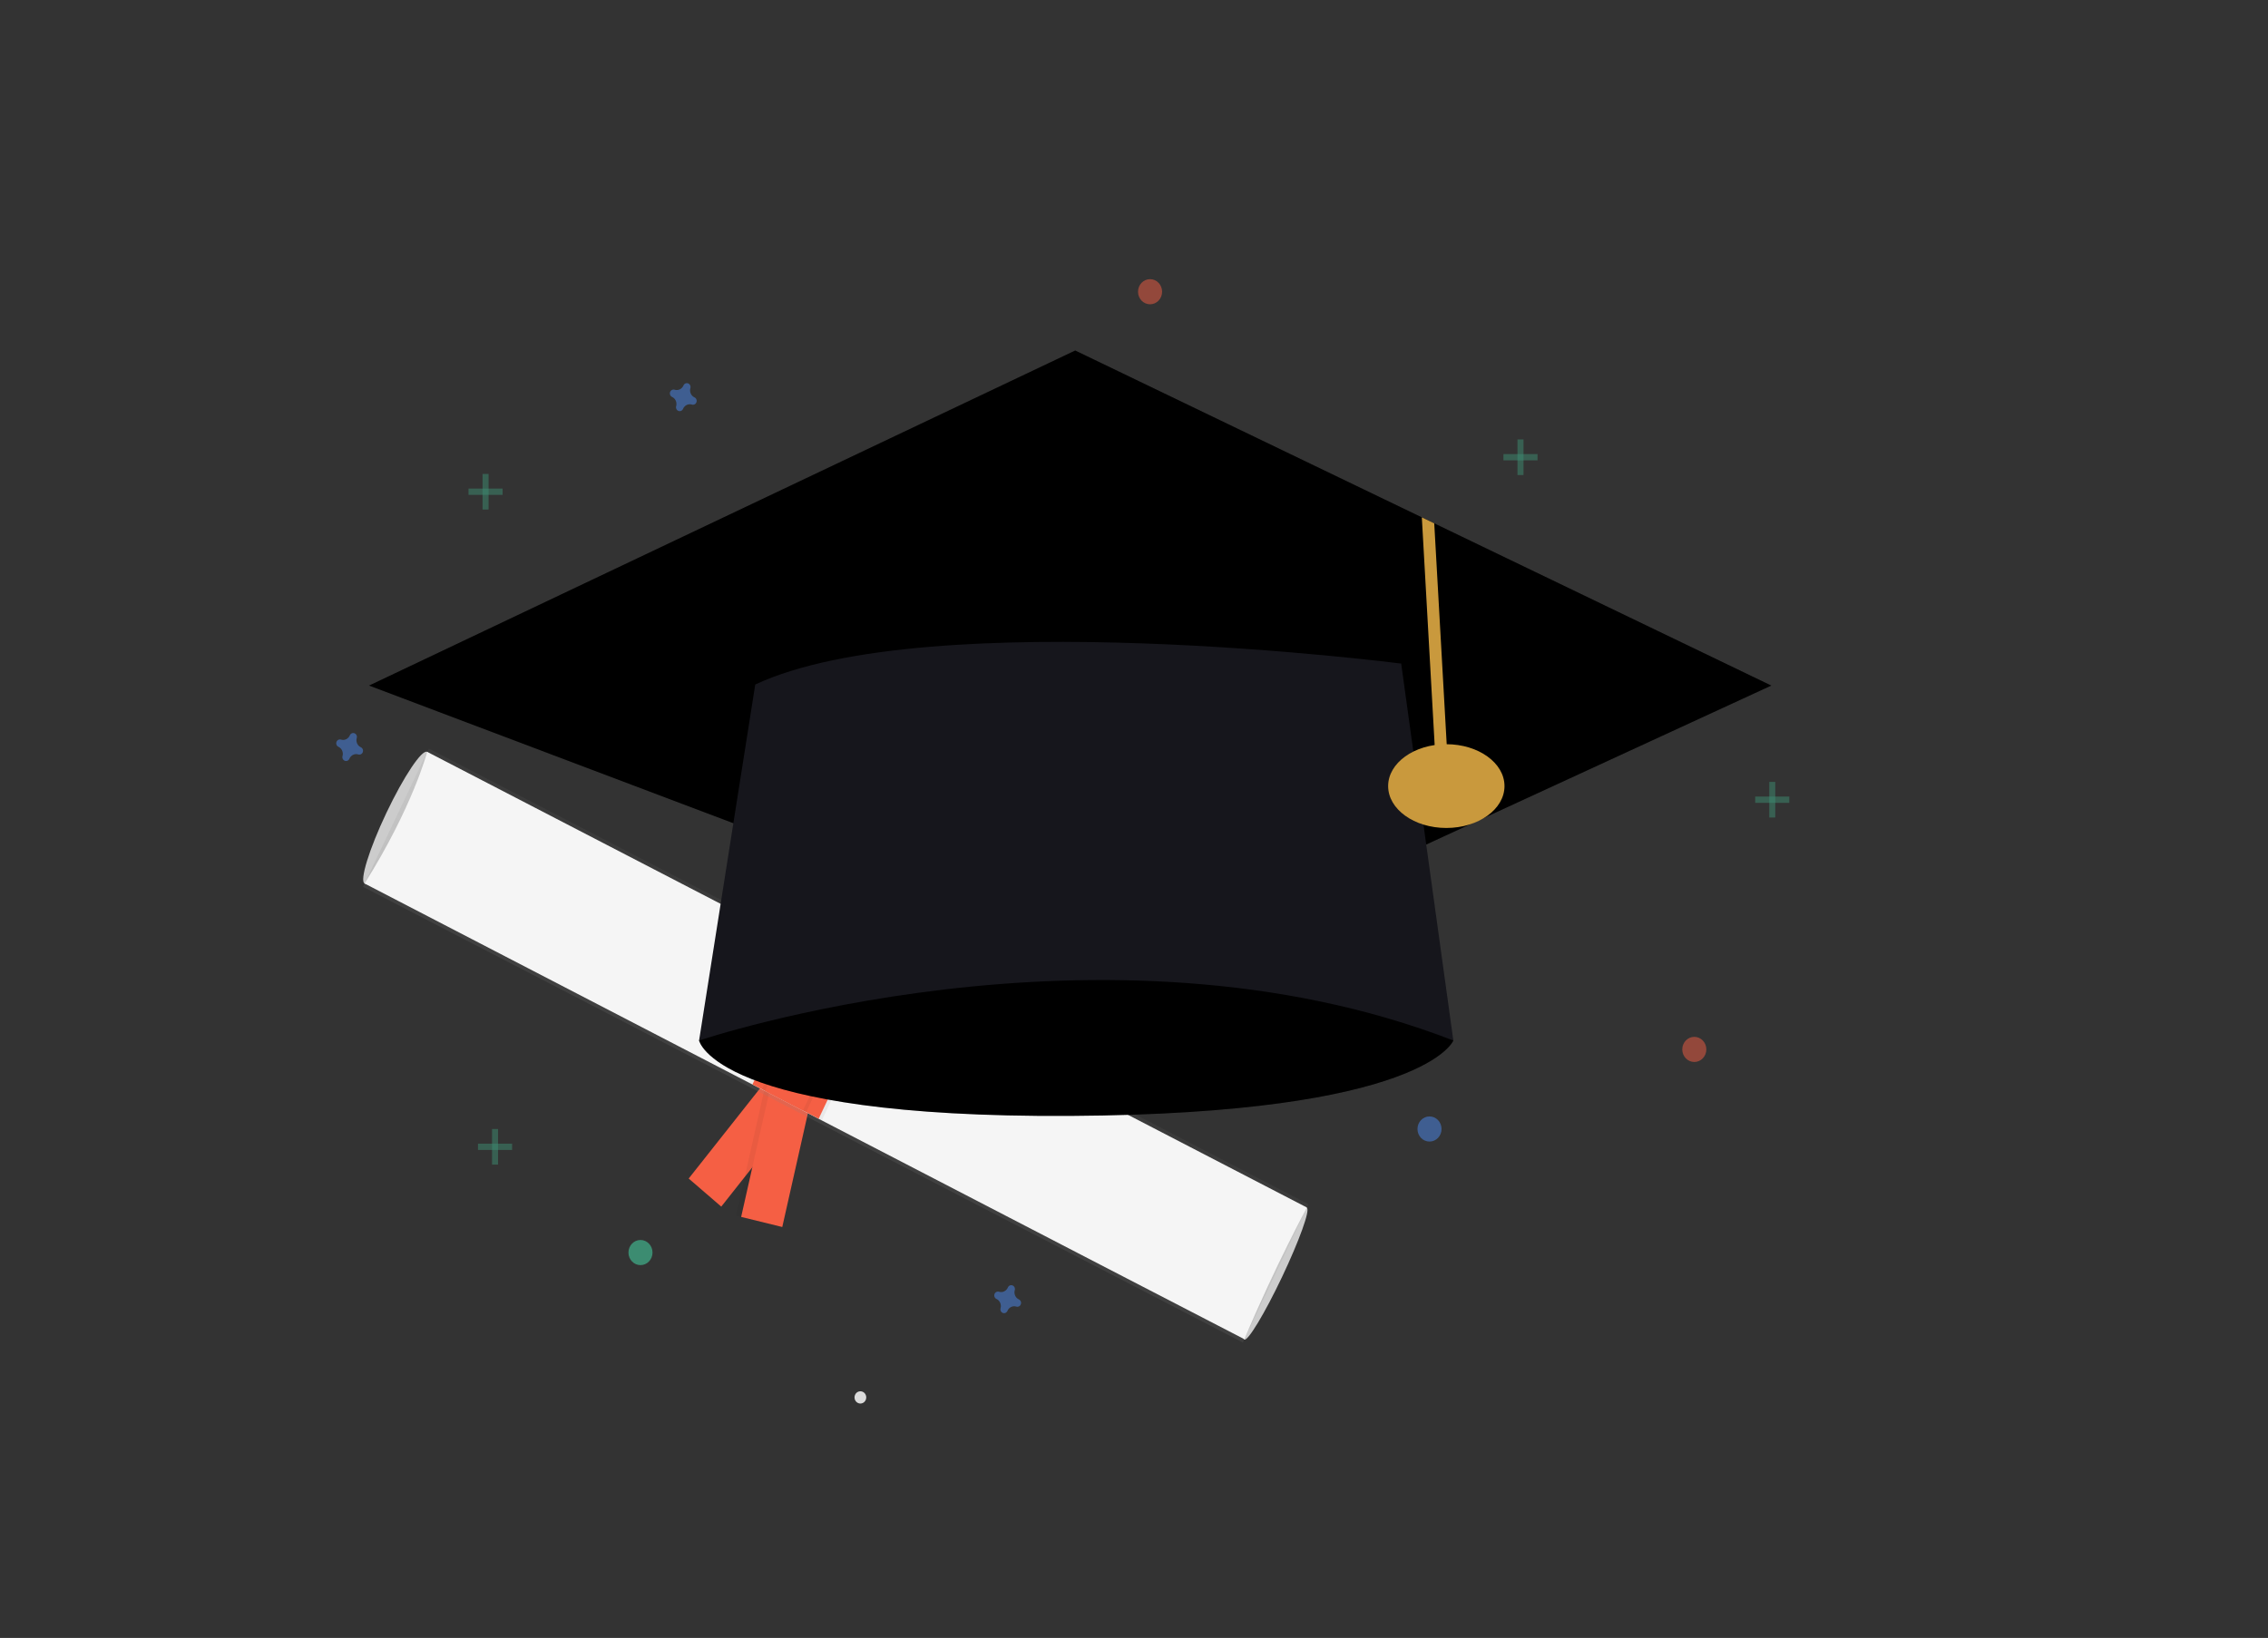 <svg width="796" height="575" viewBox="0 0 796 575" fill="none" xmlns="http://www.w3.org/2000/svg">
    <rect x="0" y="0" width="796" height="575" fill="#333333" stroke="none"/>
    <path d="M142.266 288.772C148.331 276.008 151.761 264.891 149.928 263.941C148.094 262.991 141.691 272.568 135.626 285.332C129.56 298.096 126.13 309.214 127.964 310.164C129.797 311.114 136.2 301.537 142.266 288.772Z" fill="#CCCCCC" />
    <path d="M449.942 448.327C456.007 435.563 459.914 424.692 458.668 424.047C457.422 423.401 451.495 433.225 445.43 445.99C439.365 458.754 435.458 469.624 436.704 470.27C437.95 470.915 443.877 461.091 449.942 448.327Z" fill="#CCCCCC" />
    <path d="M284.605 383.8L273.174 373.944L241.709 413.732L253.141 423.589L284.605 383.8Z" fill="#F55F44" />
    <path opacity="0.05" d="M258.317 426.763L274.555 430.749L285.865 380.519L269.628 376.533L258.317 426.763Z" fill="black" />
    <path d="M260.123 427.206L274.555 430.749L285.865 380.519L271.434 376.976L260.123 427.206Z" fill="#F55F44" />
    <path d="M150.477 262.785L127.414 311.319L436.181 471.286L459.243 422.753L150.477 262.785Z" fill="url(#paint0_linear)" />
    <path d="M436.73 470.131C430.686 467.104 123.537 307.87 127.964 310.164C145.011 282.995 149.928 263.941 149.928 263.941L458.694 423.908C458.694 423.908 447.851 443.779 436.73 470.131Z" fill="#F5F5F5" />
    <path opacity="0.05" d="M310.398 347.078L284.944 333.891L262.98 380.114L288.433 393.301L310.398 347.078Z" fill="black" />
    <path d="M309.291 346.505L286.051 334.464L264.086 380.687L287.327 392.728L309.291 346.505Z" fill="#F55F44" />
    <path opacity="0.05" d="M304.864 344.211L289.371 336.184L267.406 382.407L282.9 390.434L304.864 344.211Z" fill="black" />
    <path d="M303.758 343.638L290.477 336.758L268.513 382.98L281.793 389.861L303.758 343.638Z" fill="#F55F44" />
    <path d="M301.969 492.72C303.107 492.72 304.029 491.757 304.029 490.569C304.029 489.381 303.107 488.418 301.969 488.418C300.832 488.418 299.909 489.381 299.909 490.569C299.909 491.757 300.832 492.72 301.969 492.72Z" fill="#DBDBDB" />
    <g opacity="0.5">
        <path opacity="0.5" d="M174.804 396.342H172.692V408.839H174.804V396.342Z" fill="#47E6B1" />
        <path opacity="0.5" d="M179.732 403.693V401.488H167.763V403.693H179.732Z" fill="#47E6B1" />
    </g>
    <g opacity="0.5">
        <path opacity="0.5" d="M623.067 274.49H620.955V286.988H623.067V274.49Z" fill="#47E6B1" />
        <path opacity="0.5" d="M627.995 281.842V279.636H616.026V281.842H627.995Z" fill="#47E6B1" />
    </g>
    <g opacity="0.5">
        <path opacity="0.5" d="M171.477 166.374H169.365V178.871H171.477V166.374Z" fill="#47E6B1" />
        <path opacity="0.5" d="M176.405 173.725V171.52H164.436V173.725H176.405Z" fill="#47E6B1" />
    </g>
    <g opacity="0.5">
        <path opacity="0.5" d="M534.702 154.26H532.59V166.757H534.702V154.26Z" fill="#47E6B1" />
        <path opacity="0.5" d="M539.631 161.611V159.406H527.662V161.611H539.631Z" fill="#47E6B1" />
    </g>
    <path opacity="0.5" d="M126.649 262.328C126.067 262.063 125.599 261.585 125.333 260.983C125.067 260.38 125.023 259.697 125.208 259.063C125.238 258.966 125.257 258.866 125.264 258.764V258.764C125.281 258.473 125.208 258.185 125.055 257.941C124.903 257.697 124.68 257.511 124.418 257.411C124.157 257.31 123.871 257.3 123.604 257.382C123.336 257.464 123.101 257.634 122.933 257.866V257.866C122.876 257.948 122.827 258.038 122.79 258.132C122.536 258.74 122.078 259.229 121.501 259.507C120.924 259.784 120.27 259.831 119.663 259.637C119.57 259.606 119.474 259.586 119.376 259.578V259.578C119.098 259.561 118.822 259.637 118.588 259.796C118.355 259.955 118.177 260.189 118.08 260.462C117.984 260.735 117.974 261.033 118.053 261.312C118.131 261.592 118.294 261.837 118.516 262.012V262.012C118.595 262.072 118.681 262.123 118.771 262.162C119.353 262.427 119.822 262.906 120.087 263.508C120.353 264.11 120.398 264.793 120.213 265.427C120.183 265.524 120.164 265.625 120.156 265.726V265.726C120.139 266.017 120.212 266.305 120.365 266.549C120.517 266.793 120.741 266.979 121.002 267.08C121.264 267.18 121.549 267.19 121.817 267.108C122.084 267.026 122.319 266.857 122.487 266.624V266.624C122.545 266.542 122.593 266.452 122.631 266.358C122.884 265.75 123.343 265.261 123.919 264.984C124.496 264.706 125.15 264.66 125.757 264.853C125.85 264.884 125.947 264.904 126.044 264.912V264.912C126.322 264.929 126.599 264.853 126.832 264.694C127.066 264.535 127.244 264.302 127.34 264.028C127.437 263.755 127.446 263.457 127.368 263.178C127.289 262.899 127.127 262.653 126.904 262.478C126.825 262.418 126.74 262.367 126.649 262.328V262.328Z" fill="#4D8AF0" />
    <path opacity="0.5" d="M243.746 139.504C243.164 139.239 242.695 138.76 242.43 138.158C242.164 137.556 242.119 136.873 242.305 136.239C242.335 136.142 242.353 136.041 242.361 135.939V135.939C242.378 135.649 242.305 135.36 242.152 135.117C242 134.873 241.776 134.687 241.515 134.586C241.253 134.485 240.968 134.475 240.7 134.557C240.433 134.639 240.198 134.809 240.03 135.042V135.042C239.972 135.124 239.924 135.213 239.886 135.308C239.633 135.915 239.174 136.405 238.598 136.682C238.021 136.96 237.367 137.006 236.76 136.813C236.667 136.781 236.57 136.762 236.473 136.754V136.754C236.195 136.736 235.918 136.813 235.685 136.972C235.452 137.131 235.273 137.364 235.177 137.637C235.081 137.91 235.071 138.209 235.149 138.488C235.228 138.767 235.391 139.012 235.613 139.188V139.188C235.692 139.248 235.778 139.298 235.868 139.338C236.45 139.602 236.918 140.081 237.184 140.683C237.45 141.285 237.495 141.968 237.309 142.602C237.279 142.7 237.261 142.8 237.253 142.902V142.902C237.236 143.192 237.309 143.481 237.462 143.725C237.614 143.968 237.837 144.154 238.099 144.255C238.361 144.356 238.646 144.366 238.914 144.284C239.181 144.202 239.416 144.032 239.584 143.8C239.642 143.717 239.69 143.628 239.727 143.534C239.981 142.926 240.44 142.437 241.016 142.159C241.593 141.882 242.247 141.835 242.854 142.029C242.947 142.06 243.043 142.08 243.141 142.087V142.087C243.419 142.105 243.696 142.029 243.929 141.87C244.162 141.71 244.34 141.477 244.437 141.204C244.533 140.931 244.543 140.633 244.465 140.353C244.386 140.074 244.223 139.829 244.001 139.654V139.654C243.922 139.593 243.836 139.543 243.746 139.504V139.504Z" fill="#4D8AF0" />
    <path opacity="0.5" d="M357.597 456.165C357.015 455.9 356.546 455.421 356.281 454.819C356.015 454.217 355.97 453.534 356.155 452.9C356.185 452.803 356.204 452.702 356.212 452.6C356.229 452.31 356.155 452.021 356.003 451.778C355.851 451.534 355.627 451.348 355.366 451.247C355.104 451.147 354.819 451.136 354.551 451.218C354.284 451.301 354.049 451.47 353.881 451.703C353.823 451.785 353.775 451.874 353.737 451.969C353.484 452.576 353.025 453.066 352.449 453.343C351.872 453.621 351.218 453.667 350.611 453.474C350.518 453.443 350.421 453.423 350.324 453.415C350.045 453.397 349.769 453.474 349.536 453.633C349.302 453.792 349.124 454.025 349.028 454.298C348.931 454.571 348.922 454.87 349 455.149C349.079 455.428 349.241 455.674 349.464 455.849C349.543 455.909 349.628 455.959 349.719 455.999C350.301 456.263 350.769 456.742 351.035 457.344C351.301 457.946 351.345 458.629 351.16 459.263C351.13 459.361 351.111 459.461 351.104 459.563C351.087 459.854 351.16 460.142 351.312 460.386C351.465 460.63 351.688 460.816 351.95 460.916C352.211 461.017 352.497 461.027 352.764 460.945C353.032 460.863 353.267 460.693 353.435 460.461C353.492 460.378 353.541 460.289 353.578 460.195C353.832 459.587 354.29 459.098 354.867 458.82C355.444 458.543 356.098 458.496 356.705 458.69C356.798 458.721 356.894 458.741 356.992 458.748C357.27 458.766 357.546 458.69 357.78 458.531C358.013 458.372 358.191 458.138 358.288 457.865C358.384 457.592 358.394 457.294 358.315 457.015C358.237 456.735 358.074 456.49 357.852 456.315C357.773 456.254 357.687 456.204 357.597 456.165Z" fill="#4D8AF0" />
    <path opacity="0.5" d="M594.649 372.817C596.982 372.817 598.874 370.842 598.874 368.406C598.874 365.97 596.982 363.995 594.649 363.995C592.316 363.995 590.425 365.97 590.425 368.406C590.425 370.842 592.316 372.817 594.649 372.817Z" fill="#F55F44" />
    <path opacity="0.5" d="M501.715 400.753C504.048 400.753 505.939 398.778 505.939 396.342C505.939 393.906 504.048 391.931 501.715 391.931C499.382 391.931 497.49 393.906 497.49 396.342C497.49 398.778 499.382 400.753 501.715 400.753Z" fill="#4D8AF0" />
    <path opacity="0.5" d="M224.792 444.126C227.125 444.126 229.016 442.152 229.016 439.716C229.016 437.28 227.125 435.305 224.792 435.305C222.459 435.305 220.567 437.28 220.567 439.716C220.567 442.152 222.459 444.126 224.792 444.126Z" fill="#47E6B1" />
    <path opacity="0.5" d="M403.639 106.822C405.972 106.822 407.864 104.847 407.864 102.411C407.864 99.975 405.972 98 403.639 98C401.306 98 399.415 99.975 399.415 102.411C399.415 104.847 401.306 106.822 403.639 106.822Z" fill="#F55F44" />
    <path d="M262.253 338.816L245.356 365.281C245.356 365.281 250.988 392.482 375.605 391.746C500.222 391.011 510.079 365.281 510.079 365.281L486.845 329.994L415.736 279.269L262.253 338.816Z" fill="black" />
    <path opacity="0.15" d="M262.253 338.816L245.356 365.281C245.356 365.281 250.988 392.482 375.605 391.746C500.222 391.011 510.079 365.281 510.079 365.281L486.845 329.994L415.736 279.269L262.253 338.816Z" fill="black" />
    <path d="M621.671 240.673L399.895 342.859L129.539 240.673L377.365 123.05L499.018 181.619L503.376 183.721L621.671 240.673Z" fill="black" />
    <path opacity="0.15" d="M621.671 240.673L399.895 342.859L129.539 240.673L377.365 123.05L499.018 181.619L503.376 183.721L621.671 240.673Z" fill="black" />
    <path d="M507.967 265.169L503.742 265.433L499.018 181.619L503.376 183.721L507.967 265.169Z" fill="#C9993D" />
    <path d="M265.069 240.306L245.356 365.281C245.356 365.281 386.87 317.496 510.079 365.281L491.774 232.954C491.774 232.954 326.322 211.635 265.069 240.306Z" fill="#16161C" />
    <path d="M507.615 290.664C518.891 290.664 528.032 284.081 528.032 275.961C528.032 267.84 518.891 261.258 507.615 261.258C496.338 261.258 487.197 267.84 487.197 275.961C487.197 284.081 496.338 290.664 507.615 290.664Z" fill="#C9993D" />
    <defs>
        <linearGradient id="paint0_linear" x1="281.798" y1="391.303" x2="306.502" y2="343.619" gradientUnits="userSpaceOnUse">
            <stop stop-color="#808080" stop-opacity="0.17" />
            <stop offset="0.535" stop-color="#808080" stop-opacity="0.12" />
            <stop offset="1" stop-color="#808080" stop-opacity="0.1" />
        </linearGradient>
    </defs>
</svg>
